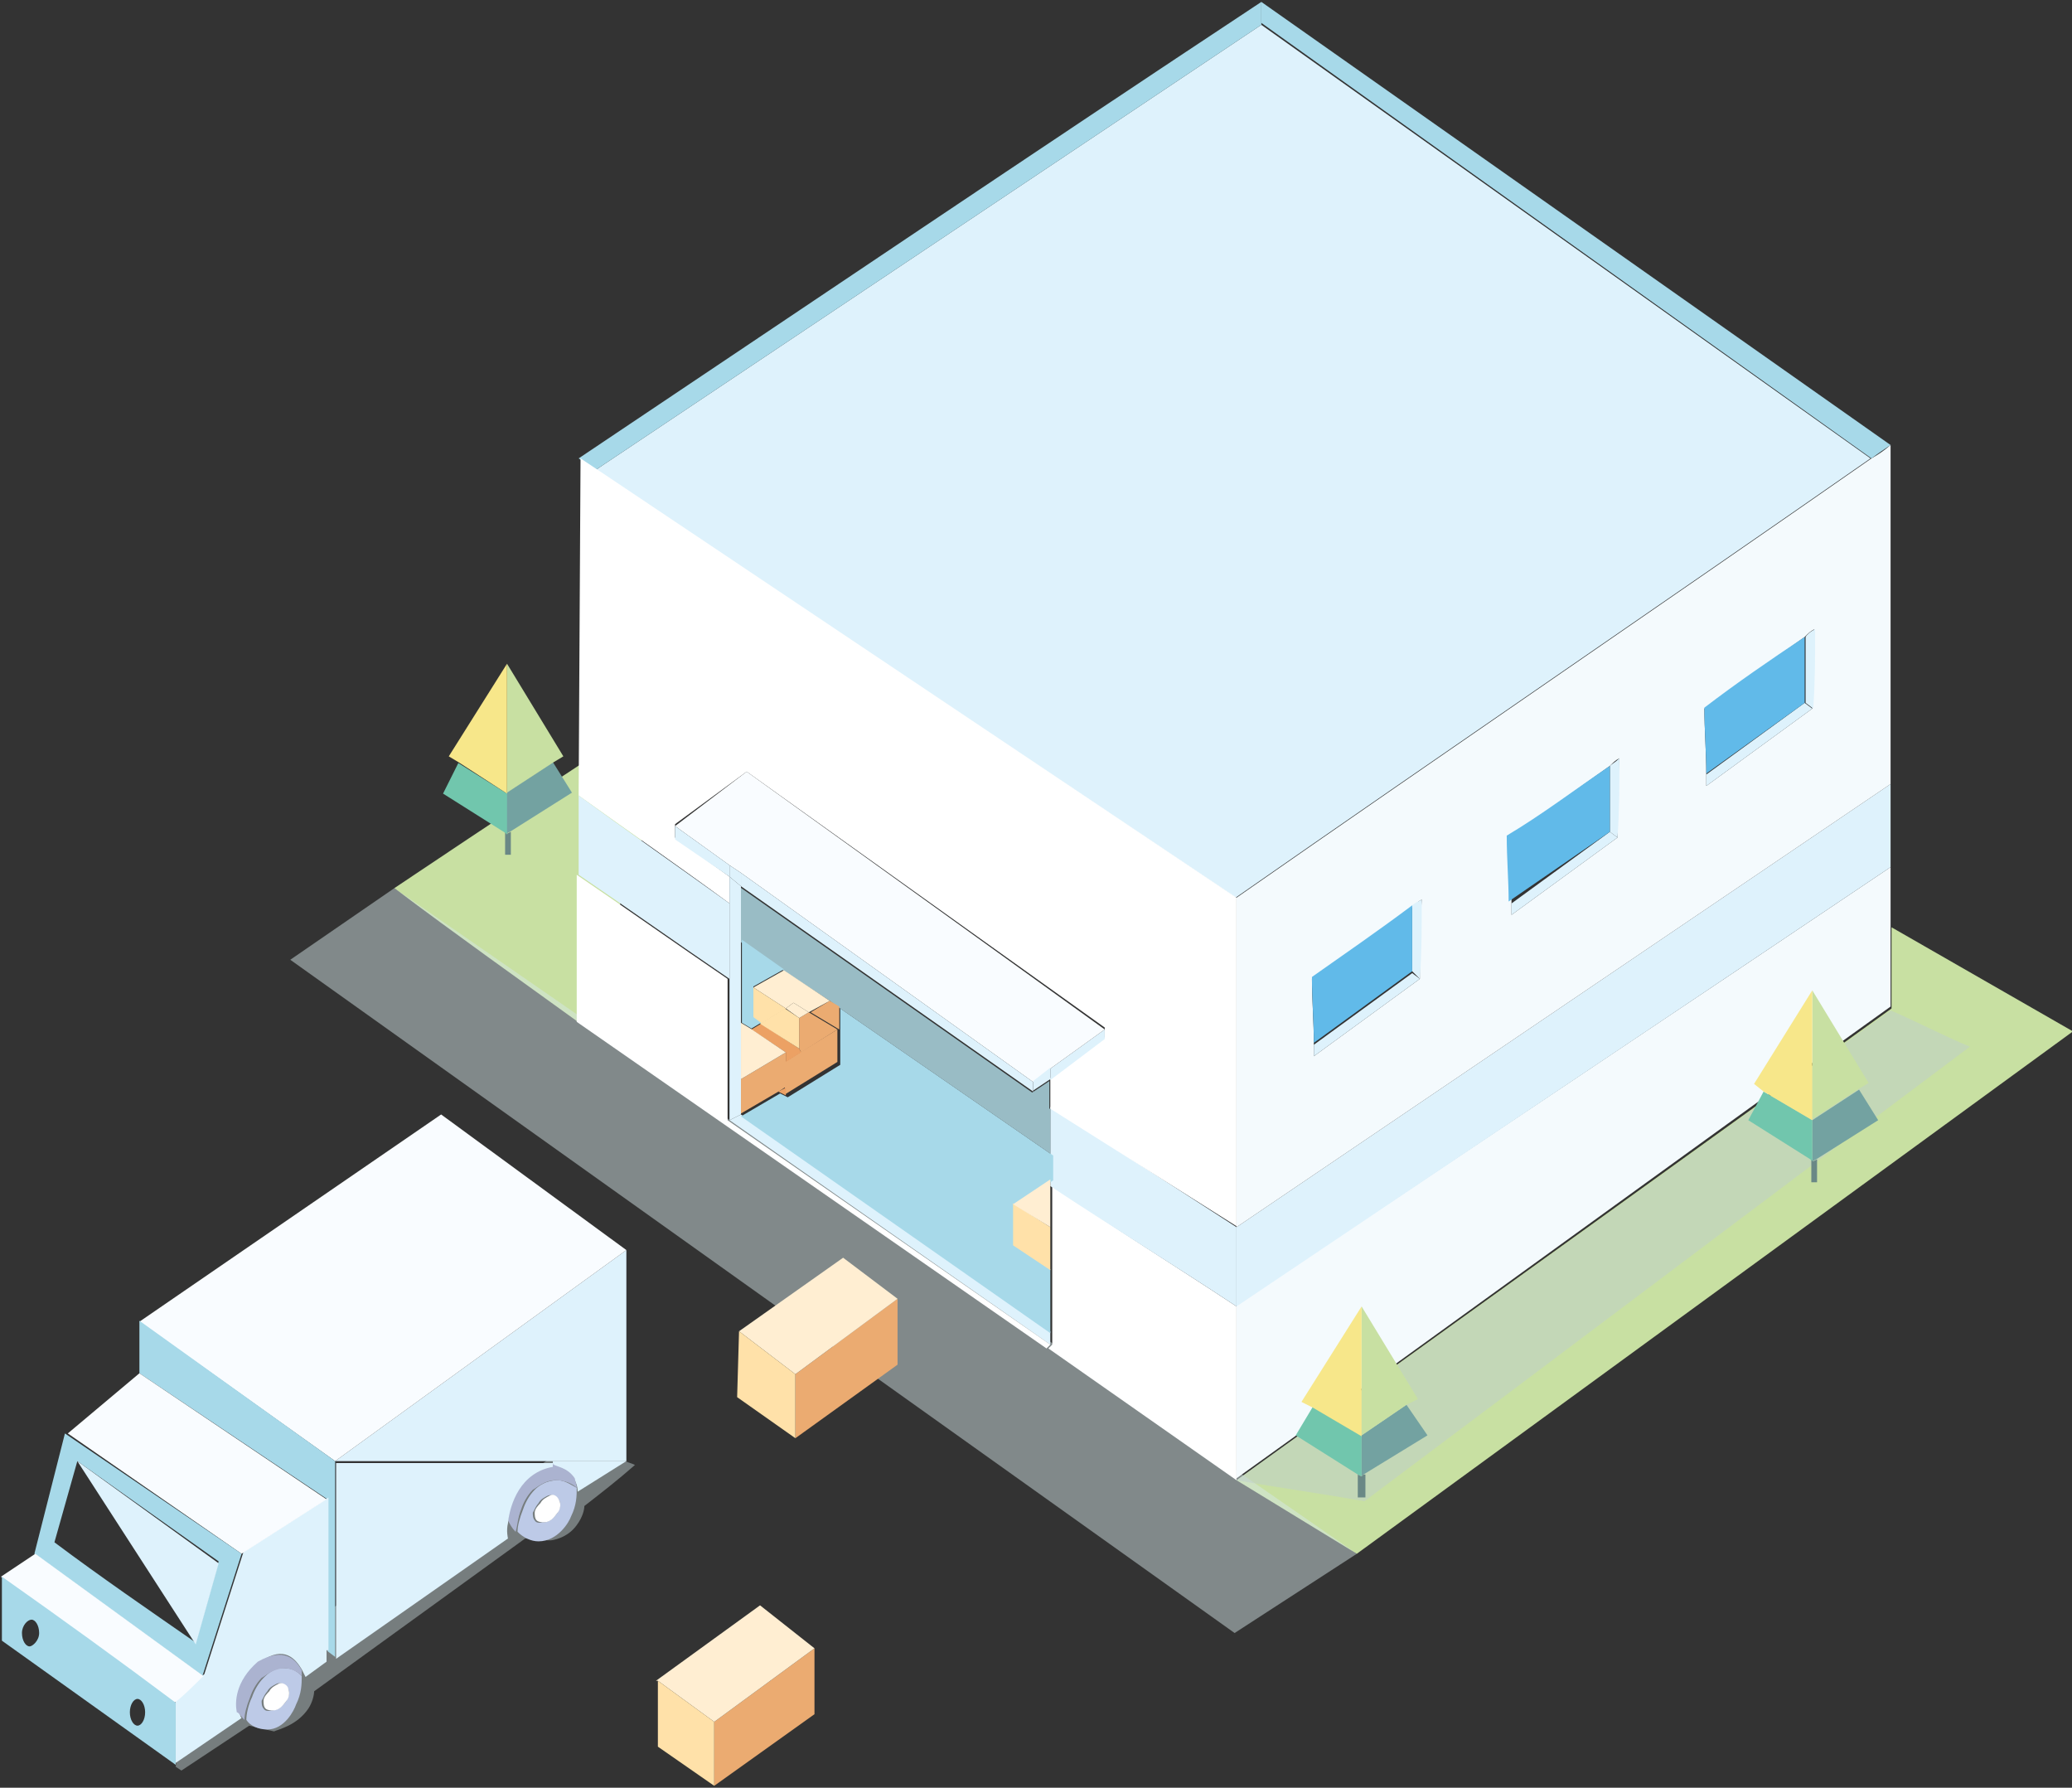 <?xml version="1.0" encoding="utf-8"?>
<!-- Generator: Adobe Illustrator 21.0.0, SVG Export Plug-In . SVG Version: 6.00 Build 0)  -->
<svg version="1.1" id="图层_1" xmlns="http://www.w3.org/2000/svg" xmlns:xlink="http://www.w3.org/1999/xlink" x="0px" y="0px"
	 viewBox="0 0 217 187.2" style="enable-background:new 0 0 217 187.2;" xml:space="preserve">
<rect x="0" y="0" width="217" height="187.2" fill="#333333" stroke="none"/>
<style type="text/css">
	.st0{clip-path:url(#SVGID_2_);}
	.st1{fill:#C8E0A2;}
	.st2{opacity:0.48;fill:#D5E6E7;enable-background:new    ;}
	.st3{opacity:0.48;fill:#BDCDCF;enable-background:new    ;}
	.st4{fill:#73A2A1;}
	.st5{fill:#6A8886;}
	.st6{fill:#71C6AD;}
	.st7{fill:#F7E78A;}
	.st8{fill:#EBAB71;}
	.st9{fill:#FFEED2;}
	.st10{fill:#FFE1A9;}
	.st11{fill:#DEF2FC;}
	.st12{fill:#F9FCFF;}
	.st13{fill:#BDCAE7;}
	.st14{fill:#ABB3D0;}
	.st15{fill:#FFFFFF;}
	.st16{fill:#A7D9E9;}
	.st17{fill:#F4FAFD;}
	.st18{fill:#61BAE9;}
	.st19{fill:#99BCC5;}
	.st20{fill:#ECA164;}
</style>
<g>
	<defs>
		<rect id="SVGID_1_" width="217" height="187.2"/>
	</defs>
	<clipPath id="SVGID_2_">
		<use xlink:href="#SVGID_1_"  style="overflow:visible;"/>
	</clipPath>
	<g class="st0">
		<path class="st1" d="M60.8,107.2c-6.5-4.7-13-9.3-19.5-14.2c10.3-6.9,20.7-13.8,31-20.5C68.5,84.1,64.6,95.6,60.8,107.2z"/>
		<path class="st1" d="M129.5,155l12.6,7.7l75-54.7l-19-10.9v8.5L129.5,155z"/>
		<path class="st2" d="M41.3,93l-10.9,7.5l98.9,70.5l12.8-8.3L41.3,93z"/>
		<path class="st3" d="M206.3,109.6c-21.1,15.8-42.3,31.8-63.4,47.6c-4.5-0.8-8.9-1.4-13.4-2.2c22.9-16.4,45.6-32.8,68.5-49.2
			C200.8,107,203.4,108.4,206.3,109.6z"/>
		<path class="st4" d="M57.9,79.8l2,3.2l-6.5,4.1l-0.4,0.2v-4.3L57.9,79.8z"/>
		<path class="st1" d="M53.1,69.5l5.9,9.7l-1,0.6l-4.9,3.2V69.5z"/>
		<path class="st5" d="M53.5,87.1v2.4h-0.6v-2.4l0.2,0.2L53.5,87.1z"/>
		<path class="st6" d="M53.1,83.1v4.3l-0.2-0.2l-6.5-4.1l1.6-3.2L53.1,83.1z"/>
		<path class="st7" d="M53.1,69.5v13.6L48,79.8l-1-0.6L53.1,69.5z"/>
		<path class="st3" d="M18.4,185l0.6,0.4l7.1-4.7l2.6,0.6c0.4-0.2,2.4-0.6,3.6-2.4c0.4-0.6,0.6-1.4,0.6-1.8
			c7.3-5.3,14.8-10.7,22.1-16c0.8,0,1.8,0.2,2.6,0.2c0.2,0,1.8-0.2,2.8-1.6c0.6-0.8,0.8-1.6,0.8-2c1.8-1.4,3.6-2.8,5.3-4.3
			c-0.4-0.2-0.6-0.2-1-0.4l-5.7-1.8L19,179.3L18.4,185z"/>
		<path class="st8" d="M94,136v6.9l-10.7,7.7v-6.7L94,136z"/>
		<path class="st9" d="M94,136l-10.7,7.9l-5.9-4.5l10.9-7.7L94,136z"/>
		<path class="st10" d="M83.3,143.9v6.7l-6.1-4.3l0.2-6.9L83.3,143.9z"/>
		<path class="st8" d="M85.3,172.6v6.9L74.8,187v-6.7L85.3,172.6z"/>
		<path class="st9" d="M85.3,172.6l-10.5,7.7l-5.9-4.3h-0.2l10.9-7.9L85.3,172.6z"/>
		<path class="st10" d="M74.8,180.3v6.7l-5.9-4.1v-6.9L74.8,180.3z"/>
		<path class="st11" d="M65.6,130.9V153h-7.7H35.1L65.6,130.9z"/>
		<path class="st12" d="M65.6,130.9L35.1,153l-20.5-14.6l31.6-21.7L65.6,130.9z"/>
		<path class="st11" d="M65.6,153l-5.1,3.2c0-0.6-0.2-1-0.4-1.4c-0.8-1.2-2-1.2-2.2-1.2V153H65.6z"/>
		<path class="st13" d="M60.4,155.8c0,0.8,0,1.8-0.6,3c-0.2,0.6-1.4,2.6-3.4,2.6c-0.8,0-1.6-0.4-2.2-1c0-0.6,0.2-1.4,0.6-2.4
			c0.2-0.6,0.6-1.4,1.2-2c0.4-0.4,1.2-1,2.4-1C59.2,155,60,155.6,60.4,155.8z M58.4,158.4c0.2-0.4,0.4-0.8,0.2-1.2
			c-0.2-0.4-0.6-0.8-1.2-0.6c-0.4,0.2-0.8,0.4-1,0.8c-0.2,0.2-0.4,0.6-0.6,1c0,0.2,0,0.6,0.2,0.8c0.2,0.4,0.8,0.2,0.8,0.2
			C57.7,159.5,58.2,158.6,58.4,158.4z"/>
		<path class="st14" d="M60.2,154.8c0,0.2,0.2,0.6,0.2,1c-0.4-0.4-1.2-0.8-2.2-0.8c-1.2,0-2,0.8-2.4,1c-0.6,0.6-1,1.4-1.2,2
			c-0.4,1-0.4,1.8-0.6,2.4c-0.4-0.4-0.6-0.8-0.8-1.2c0.2-2,1.2-5.3,4.7-5.9C58.2,153.6,59.4,153.6,60.2,154.8z"/>
		<path class="st15" d="M58.6,157.2c0.2,0.4,0,1-0.2,1.2c-0.2,0.2-0.6,1-1.4,1c-0.2,0-0.6,0-0.8-0.2c-0.2-0.2-0.2-0.6-0.2-0.8
			c0-0.4,0.4-0.8,0.6-1c0.2-0.4,0.6-0.6,1-0.8C57.9,156.4,58.4,156.6,58.6,157.2z"/>
		<path class="st11" d="M57.9,153v0.6c-3.4,0.6-4.5,3.9-4.7,5.9c-0.2,0.8,0,1.6,0,1.6l-18,12.6v-20.5h22.7V153z"/>
		<path class="st16" d="M35.1,153v20.5l-0.8-0.6V157l-19.7-13.2v-5.5L35.1,153z"/>
		<path class="st11" d="M34.2,172.8v1.2l-2.2,1.6c0,0-0.2-0.4-0.4-0.8c-0.6-1-1.8-2.6-4.3-0.8c-2.4,2-2.4,4.1-2.2,5.3
			c0,0.4,0.2,0.6,0.2,0.6l-6.9,4.7c0-2.2,0-4.3,0-6.5c1-1,2-2,3-2.8l4.1-12.8l8.9-5.7v16H34.2z"/>
		<path class="st12" d="M34.2,157l-8.9,5.7L7.1,150.1l7.5-6.3L34.2,157z"/>
		<path class="st13" d="M31.6,175.5c0,0.8,0,1.8-0.6,3c-0.2,0.6-1.2,2.6-3,2.6c-1,0-1.8-0.4-2.2-1c0-0.6,0.2-1.6,0.6-2.4
			c0.2-0.6,0.6-1.4,1.2-2c0.4-0.4,1.2-1.2,2.4-1C30.8,174.7,31.4,175.3,31.6,175.5z M30,178.1c0.2-0.4,0.4-0.8,0.2-1.2
			c-0.2-0.4-0.6-0.8-1.2-0.6c-0.4,0.2-0.8,0.4-1,0.8c-0.2,0.2-0.4,0.6-0.6,1c0,0.2,0,0.6,0.2,0.8c0.2,0.4,0.8,0.2,0.8,0.2
			C29.4,179.1,29.8,178.3,30,178.1z"/>
		<path class="st14" d="M31.6,174.9c0,0.2,0,0.4,0,0.6c-0.4-0.4-1-0.8-1.8-0.8c-1.2,0-2,0.8-2.4,1c-0.6,0.6-1,1.4-1.2,2
			c-0.4,1-0.6,1.8-0.6,2.4c-0.4-0.4-0.6-0.8-0.8-0.8c-0.2-1-0.2-3.2,2.2-5.3C29.8,172.4,31,173.8,31.6,174.9z"/>
		<path class="st15" d="M30.2,176.9c0.2,0.4,0,1-0.2,1.2c-0.2,0.2-0.6,1-1.4,1c-0.2,0-0.6,0-0.8-0.2c-0.2-0.2-0.2-0.6-0.2-0.8
			c0-0.4,0.4-0.8,0.6-1c0.2-0.4,0.6-0.6,1-0.8C29.6,176.1,30.2,176.5,30.2,176.9z"/>
		<path class="st16" d="M25.3,162.7l-4.1,12.8L3.6,162.7l3.2-12.6L25.3,162.7z M20.5,172c0.8-2.8,1.6-5.7,2.4-8.5L8.1,153l-2.4,8.5
			C10.5,165.1,15.6,168.6,20.5,172z"/>
		<path class="st11" d="M22.9,163.7c-0.8,2.8-1.6,5.7-2.4,8.5L8.1,153L22.9,163.7z"/>
		<path class="st12" d="M21.3,175.5c-1,1-2,2-3,2.8c-6.1-4.5-12.2-8.7-18.2-13.2l3.6-2.4L21.3,175.5z"/>
		<path class="st16" d="M18.4,178.3c0,2.2,0,4.3,0,6.5l-18.2-13v-6.7C6.3,169.4,12.4,173.8,18.4,178.3z M15.2,179.3
			c0-0.8-0.4-1.4-0.8-1.4c-0.4,0-0.8,0.6-0.8,1.4c0,0.8,0.4,1.4,0.8,1.4C14.8,180.7,15.2,180.1,15.2,179.3z M4.1,171
			c0-0.8-0.4-1.4-0.8-1.4c-0.4,0-1,0.6-1,1.4c0,0.8,0.4,1.4,0.8,1.4C3.4,172.4,4.1,171.8,4.1,171z"/>
		<path class="st17" d="M198,90.8c0,4.9,0,9.7,0,14.6c-22.9,16.4-45.6,33-68.5,49.4v-18.2C152.4,121.4,175.1,106.2,198,90.8z"/>
		<path class="st11" d="M198,82.1c0,2.8,0,5.7,0,8.7c-22.9,15.4-45.6,30.6-68.5,46v-8.3L198,82.1z"/>
		<path class="st17" d="M198,46.6c0,11.8,0,23.7,0,35.5l-68.5,46.4V94c22.1-15.4,44.4-30.6,66.5-46C196.7,47.6,197.3,47.2,198,46.6z
			 M189.8,74.2c0-2.8,0-5.5,0.2-8.3c-0.4,0.2-0.6,0.4-1,0.8c-3.4,2.4-7.1,5.1-10.5,7.5c0,2.2,0.2,4.5,0.2,6.9c0,0.4,0,0.8,0,1.2
			L189.8,74.2z M169.4,87.7c0-2.8,0-5.5,0.2-8.3c-0.4,0.2-0.6,0.4-1,0.8c-3.4,2.4-7.1,5.1-10.5,7.5c0,2.2,0.2,4.5,0.2,6.9
			c0,0.4,0,0.8,0,1.2L169.4,87.7z M148.7,102.5c0-2.8,0-5.5,0.2-8.3c-0.4,0.2-0.6,0.4-1,0.8c-3.4,2.4-7.1,5.1-10.5,7.5
			c0,2.2,0.2,4.5,0.2,6.9c0,0.4,0,0.8,0,1.2L148.7,102.5z"/>
		<path class="st16" d="M198,46.6c-0.6,0.4-1.2,0.8-2,1.4L132.1,2.4V0.2C154,15.6,176.1,31.2,198,46.6z"/>
		<path class="st11" d="M195.9,48c-22.1,15.4-44.4,30.6-66.5,46L62.4,49.2l69.7-46.6L195.9,48z"/>
		<path class="st11" d="M190.1,65.9c0,2.8,0,5.5-0.2,8.3l-0.8-0.6c0-2.2,0-4.7,0-6.9C189.2,66.5,189.6,66.1,190.1,65.9z"/>
		<path class="st11" d="M189.8,74.2l-11.1,8.1c0-0.4,0-0.8,0-1.2l10.3-7.5L189.8,74.2z"/>
		<path class="st18" d="M189,66.7c0,2.2,0,4.7,0,6.9L178.7,81c0-2.2-0.2-4.5-0.2-6.9C181.9,71.5,185.4,69.1,189,66.7z"/>
		<path class="st11" d="M169.6,79.4c0,2.8,0,5.5-0.2,8.3l-0.8-0.6c0-2.2,0-4.7,0-6.9C168.8,80,169.2,79.8,169.6,79.4z"/>
		<path class="st11" d="M169.4,87.7l-11.1,8.1c0-0.4,0-0.8,0-1.2l10.3-7.5L169.4,87.7z"/>
		<path class="st18" d="M168.6,80.2c0,2.2,0,4.7,0,6.9L158,94.4c0-2.2-0.2-4.5-0.2-6.9C161.5,85.3,164.9,82.7,168.6,80.2z"/>
		<path class="st11" d="M148.9,94.2c0,2.8,0,5.5-0.2,8.3l-0.8-0.8c0-2.2,0-4.7,0-6.9C148.1,94.6,148.5,94.4,148.9,94.2z"/>
		<path class="st11" d="M148.7,102.5l-11.1,8.1c0-0.4,0-0.8,0-1.2l10.3-7.5L148.7,102.5z"/>
		<path class="st18" d="M147.9,94.8c0,2.2,0,4.7,0,6.9l-10.3,7.5c0-2.2-0.2-4.5-0.2-6.9C140.8,99.9,144.3,97.5,147.9,94.8z"/>
		<path class="st16" d="M132.1,0.2v2.4L62.4,49.2L60.6,48C84.5,32,108.2,16,132.1,0.2z"/>
		<path class="st15" d="M129.5,136.8V155l-19.7-13.8l0.4-0.4v-1.2v-6.7v-4.5v-4.3C116.5,128.5,123,132.5,129.5,136.8z"/>
		<path class="st11" d="M129.5,128.5v8.3c-6.5-4.3-13-8.3-19.5-12.6v-1v-2.6v-4.7L129.5,128.5z"/>
		<path class="st15" d="M129.5,94v34.4L110,116.1v-3.2l5.7-4.3v-1L78.2,80.8l-7.5,5.5v1.4l5.7,4.1v2.8c-5.3-3.9-10.5-7.5-15.8-11.3
			L60.8,48l1.8,1.2L129.5,94z"/>
		<path class="st11" d="M115.7,107.8v1l-5.7,4.3v-1.2L115.7,107.8z"/>
		<path class="st12" d="M115.7,107.8l-5.7,4.1l-1.8,1.4L77.6,91.4l-1.2-0.8l-5.7-4.1l7.5-5.7L115.7,107.8z"/>
		<path class="st11" d="M110,139.4v1.4l-33.6-23.5l1.2-0.6L110,139.4z"/>
		<path class="st16" d="M110,132.9v6.7l-32.4-22.7l4.1-2.4l0.8,0.4l5.5-3.4V108c0-0.8,0-1.6,0-2.4l22.3,15.4v2.6l-3.8,2.6v4.3
			L110,132.9z"/>
		<path class="st10" d="M110,128.5v4.5l-3.9-2.6V126L110,128.5z"/>
		<path class="st9" d="M110,124.2v4.3l-3.9-2.4l3.9-2.6V124.2z"/>
		<path class="st19" d="M110,116.1v4.7l-22.3-15.4l-0.8-0.6l-4.9-3.2l-4.5-3v-5.7l30.6,21.5l1.8-1.2V116.1z"/>
		<path class="st11" d="M110,111.8v1.2l-1.8,1.2v-1L110,111.8z"/>
		<path class="st15" d="M110,140.8l-0.4,0.4L60.4,107V91.6c5.3,3.6,10.5,7.3,15.8,10.9v14.8L110,140.8z"/>
		<path class="st11" d="M108.2,113.3v1L77.6,92.8v-1.4L108.2,113.3z"/>
		<path class="st8" d="M86.9,104.8l1,0.6c0,0.8,0,1.6,0,2.4l-3-1.8L86.9,104.8z"/>
		<path class="st8" d="M87.7,107.8v3.4l-5.5,3.4c0-0.2,0-0.6,0-0.8v-2.6l1.6-1L87.7,107.8z"/>
		<path class="st8" d="M87.7,107.8l-3.8,2.4l-0.2-0.4v-3.2l1-0.6L87.7,107.8z"/>
		<path class="st9" d="M86.9,104.8l-2.2,1.2l-1.6-1l-0.8,0.6l-3.4-2.2l3.2-1.8L86.9,104.8z"/>
		<path class="st9" d="M84.7,106l-1,0.6l-1.4-1l0.8-0.6L84.7,106z"/>
		<path class="st20" d="M83.7,109.8l0.2,0.4l-1.6,1v-1l-3.6-2.4l1-0.6L83.7,109.8z"/>
		<path class="st10" d="M83.7,106.6v3.2l-4.1-2.6l2.6-1.6L83.7,106.6z"/>
		<path class="st20" d="M82.3,113.9c0,0.2,0,0.6,0,0.8l-0.8-0.4L82.3,113.9z"/>
		<path class="st8" d="M82.3,111.2v2.6l-0.6,0.4l-4.1,2.4v-3.6l4.7-2.8V111.2z"/>
		<path class="st9" d="M82.3,110.2l-4.7,2.8v-5.9l1,0.6L82.3,110.2z"/>
		<path class="st10" d="M82.3,105.6l-2.6,1.6l-0.8-0.6v-3.2L82.3,105.6z"/>
		<path class="st16" d="M82.1,101.5l-3.2,1.8v3.2l0.8,0.6l-1,0.6l-1-0.6v-8.7L82.1,101.5z"/>
		<path class="st11" d="M77.6,91.4v1.4l-1.2-1v-1.2L77.6,91.4z"/>
		<path class="st11" d="M77.6,98.5v8.7v5.9v3.6l-1.2,0.6v-14.8v-7.9v-2.8l1.2,1V98.5z"/>
		<path class="st11" d="M76.4,94.6v7.9c-5.3-3.6-10.5-7.3-15.8-10.9v-8.3C65.8,87.1,71.1,90.8,76.4,94.6z"/>
		<path class="st11" d="M76.4,90.6v1.2l-5.7-3.9v-1.4L76.4,90.6z"/>
		<path class="st4" d="M147.3,147.1l2.2,3.2l-6.7,4.1l-0.2,0.2v-4.3L147.3,147.1z"/>
		<path class="st1" d="M142.6,136.8l5.9,9.7l-1.2,0.6l-4.7,3.2V136.8z"/>
		<path class="st5" d="M143,154.4v2.4h-0.8v-2.4l0.4,0.2l0.2-0.2H143z"/>
		<path class="st6" d="M142.6,150.3v4.3l-0.4-0.2l-6.5-4.1l1.8-3L142.6,150.3z"/>
		<path class="st7" d="M142.6,136.8v13.6l-5.1-3l-1.2-0.6L142.6,136.8z"/>
		<path class="st4" d="M194.7,114.1l2,3.2l-6.5,4.1l-0.4,0.2v-4.3L194.7,114.1z"/>
		<path class="st1" d="M189.8,103.7l5.9,9.7l-1,0.6l-4.9,3.2V103.7z"/>
		<path class="st5" d="M190.3,121.4v2.4h-0.6v-2.4l0.2,0.2L190.3,121.4z"/>
		<path class="st6" d="M189.8,117.3v4.3l-0.2-0.2l-6.5-4.1l1.6-3L189.8,117.3z"/>
		<path class="st7" d="M189.8,103.7v13.6l-5.1-3l-1-0.8L189.8,103.7z"/>
	</g>
</g>
</svg>
